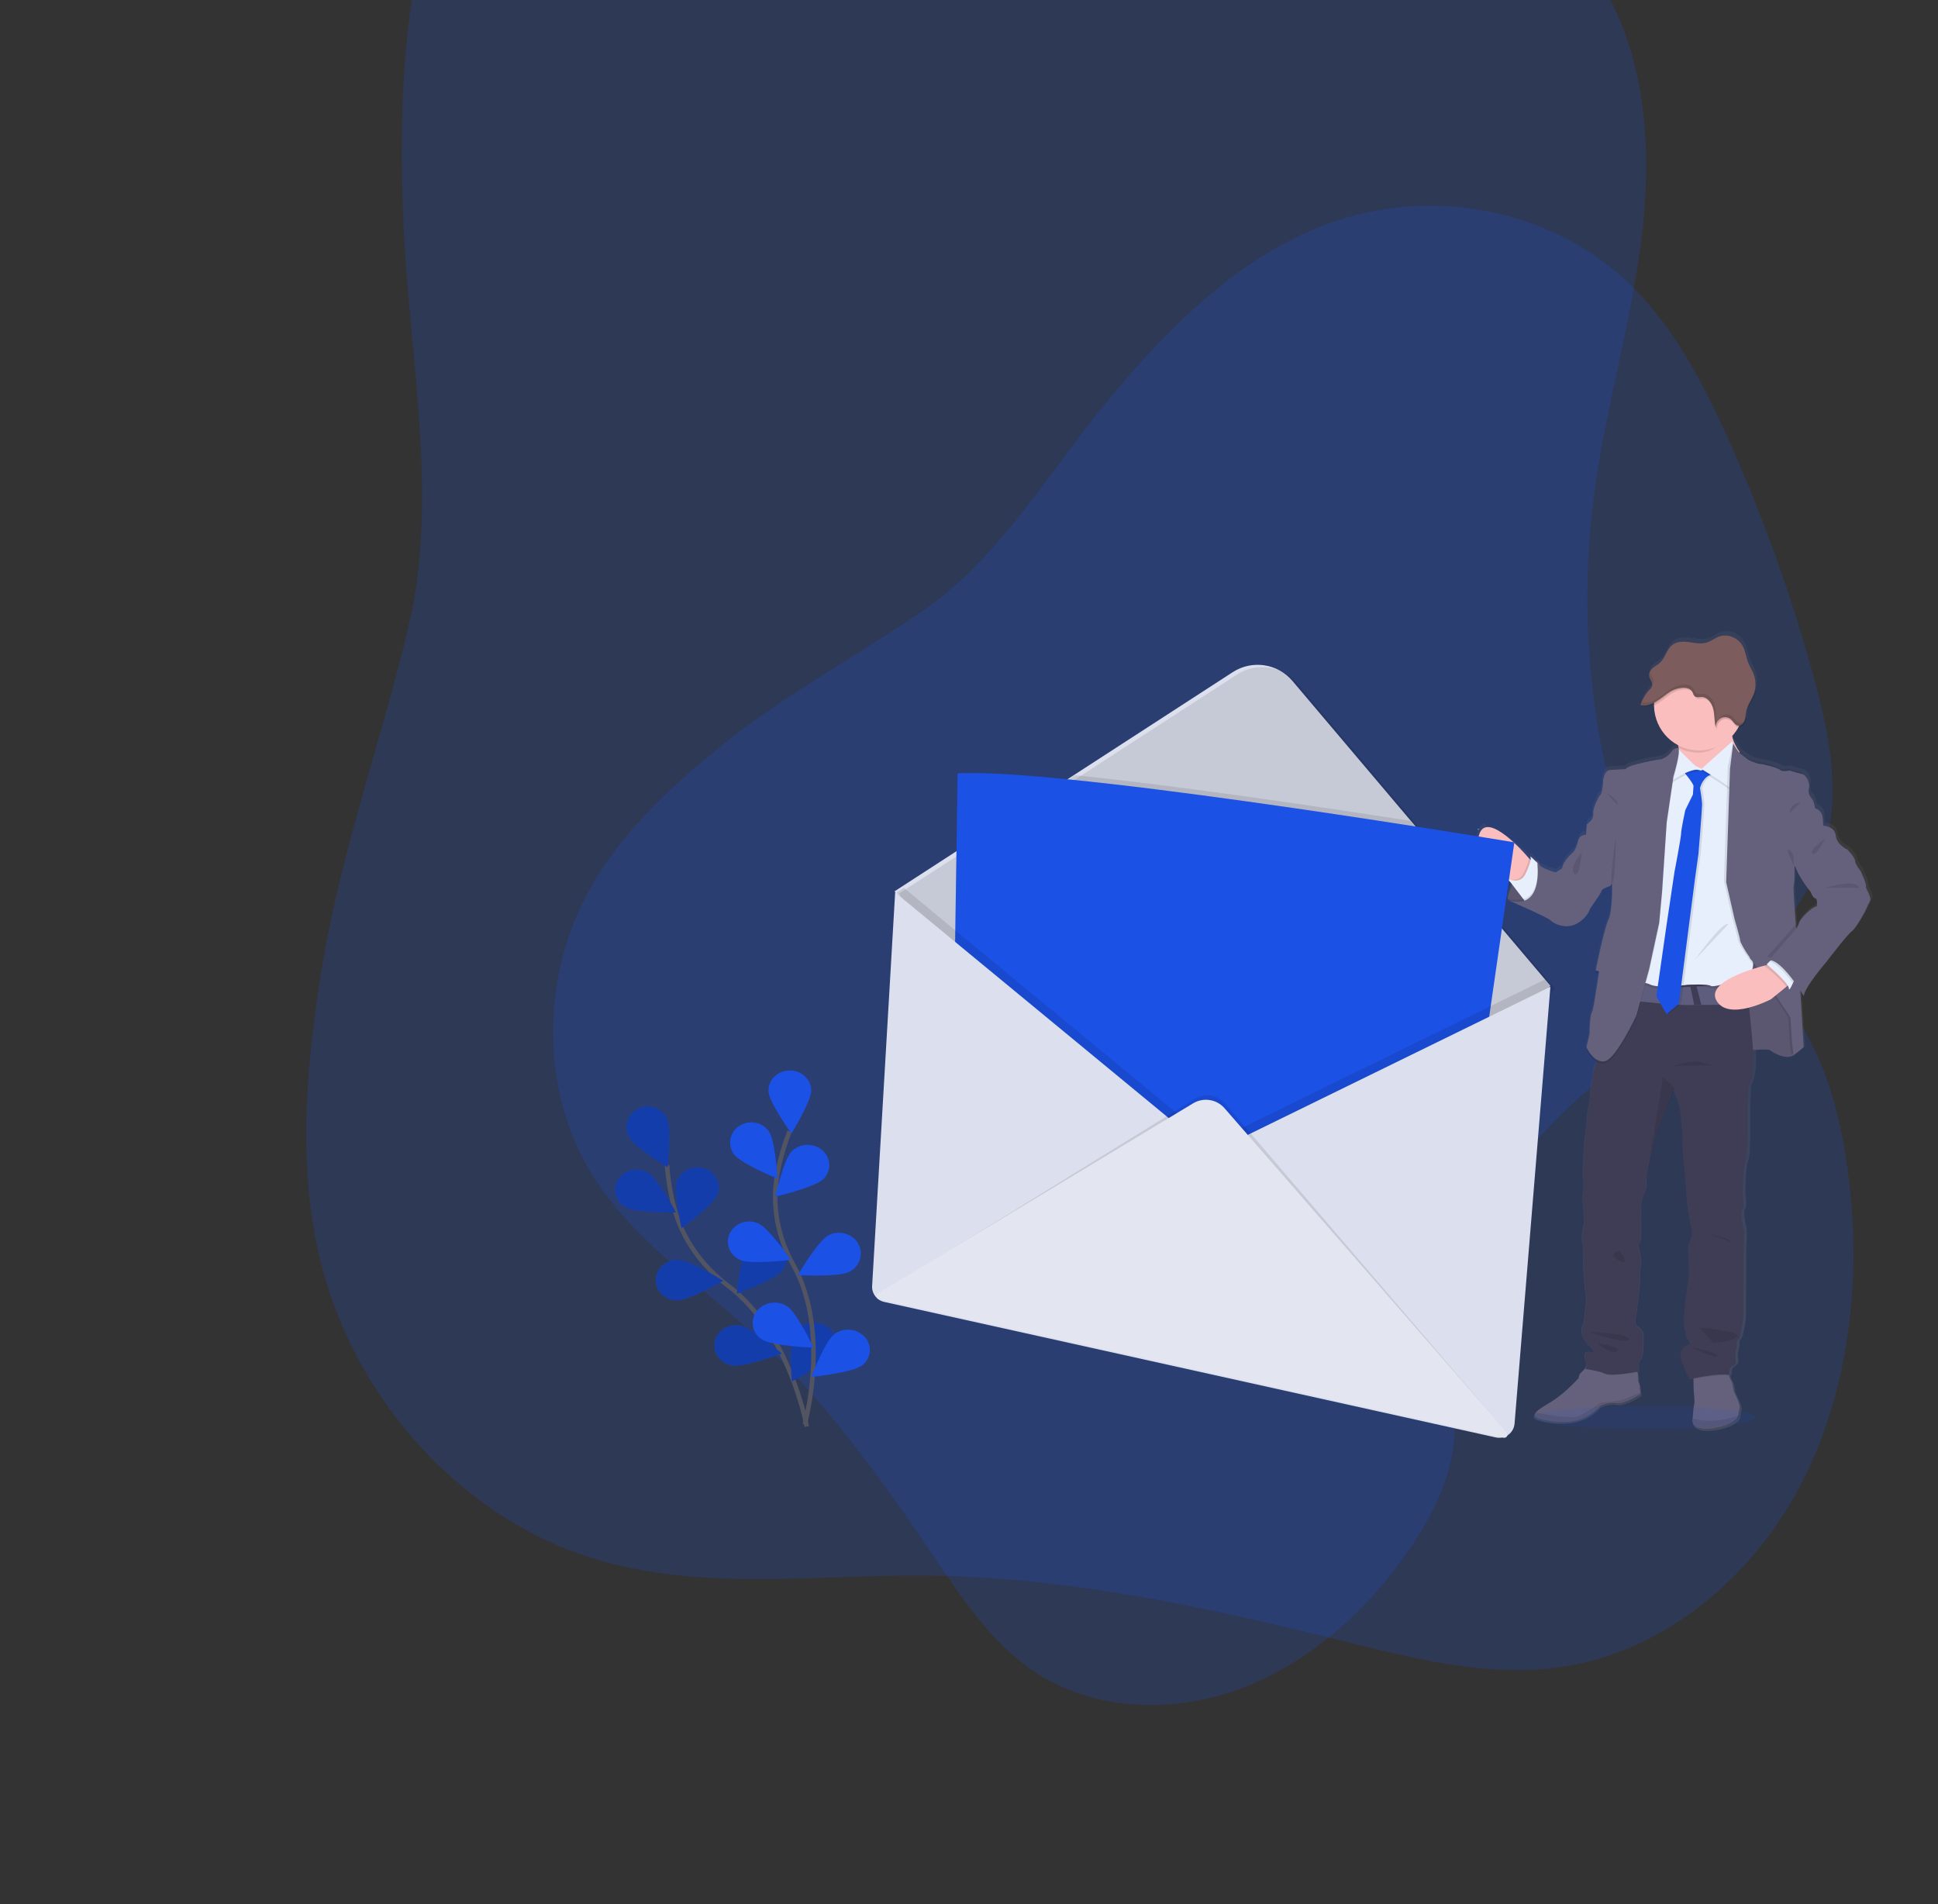 <svg viewBox="0 0 860 845" fill="none" xmlns="http://www.w3.org/2000/svg">
<rect x="0" y="0" width="860" height="845" fill="#333333" stroke="none"/>
<path opacity="0.2" d="M318.48 332.197C295.928 350.578 274.08 371.146 260.352 397.095C240.164 435.245 240.475 483.235 261.193 518.61C278.734 548.603 308.315 568.133 333.621 591.301C364.801 619.833 390.027 654.605 413.901 689.965C426.73 708.957 439.666 728.653 458.403 741.373C484.42 759.03 519.495 760.776 550.126 749.44C580.757 738.103 606.978 714.701 625.806 686.888C635.826 672.088 644.115 655.362 645.31 637.769C646.575 619.154 639.832 601.16 641.232 582.545C642.529 565.295 650.738 548.979 660.332 534.311C672.858 515.159 688.021 497.868 705.373 482.949C725.041 466.059 747.191 452.584 766.922 435.831C786.653 419.078 804.513 397.867 810.69 372.632C816.5 348.91 811.394 324.587 805.196 301.734C795.105 264.392 781.991 227.935 765.984 192.722C755.237 169.124 742.964 145.85 724.99 127.785C690.629 93.24 635.917 81.887 588.667 99.49C549.52 114.075 517.908 145.73 490.685 178.864C465.861 209.079 443.215 247.513 411.032 269.939C380.326 291.314 347.938 308.198 318.48 332.197Z" fill="#1B51E5"/>
<path opacity="0.2" d="M142.124 433.827C135.63 475.642 132.026 519.137 142.442 560.542C157.75 621.423 204.808 672.986 261.651 691.054C309.821 706.396 360.823 698.711 410.747 699.119C472.243 699.608 533.375 712.635 593.618 727.613C625.982 735.653 659.146 744.348 691.792 739.859C737.118 733.619 776.749 701.367 798.839 659.301C820.928 617.235 826.501 566.422 819.787 518.037C816.214 492.289 808.895 466.145 793.06 445.967C776.306 424.617 751.494 411.734 734.886 390.252C719.495 370.347 712.488 344.724 708.584 319.532C703.486 286.642 703.05 253.196 707.291 220.183C712.118 182.786 722.952 146.663 727.981 109.352C733.009 72.041 731.674 31.734 713.788 -1.55C696.976 -32.843 667.774 -54.161 638.824 -72.827C591.557 -103.362 541.882 -130 490.29 -152.477C455.694 -167.52 419.763 -180.729 382.739 -182.759C311.948 -186.65 241.728 -145.666 207.766 -80.653C179.63 -26.787 176.261 38.193 179.078 100.499C181.647 157.317 194.574 220.897 181.603 276.457C169.205 329.446 150.617 379.218 142.124 433.827Z" fill="#1B51E5"/>
<path d="M358 633C358 633 350.579 591.197 323.033 570.482C311.476 561.788 303.019 549.966 299.325 536.503C297.587 530.124 296.473 523.592 296 517" stroke="#535461" stroke-width="2"/>
<path d="M278.948 504.204C281.202 508.766 296.26 518 296.26 518C296.26 518 298.153 500.749 295.883 496.182C293.613 491.614 287.996 489.709 283.309 491.923C278.622 494.137 276.678 499.637 278.948 504.204Z" fill="#1B51E5"/>
<path d="M277.566 535.656C282.06 538.223 300 537.995 300 537.995C300 537.995 291.906 522.866 287.429 520.299C282.953 517.732 277.1 519.087 274.381 523.327C271.662 527.568 273.079 533.089 277.566 535.656Z" fill="#1B51E5"/>
<path d="M300.385 577C305.631 577.074 321 568.3 321 568.3C321 568.3 305.927 559.081 300.675 559.001C295.423 558.921 291.104 562.892 291.002 567.861C290.899 572.829 295.133 576.908 300.385 577Z" fill="#1B51E5"/>
<path d="M324.848 605.907C330.069 606.829 347 600.611 347 600.611C347 600.611 333.619 589.058 328.404 588.153C323.189 587.248 318.146 590.443 317.167 595.367C316.187 600.29 319.622 604.991 324.848 605.907Z" fill="#1B51E5"/>
<path d="M318.426 529.975C316.628 534.61 302.445 545 302.445 545C302.445 545 298.689 528.52 300.487 523.885C302.285 519.25 307.759 516.857 312.707 518.537C317.656 520.218 320.224 525.345 318.426 529.975Z" fill="#1B51E5"/>
<path d="M347.04 563.819C343.845 567.867 327 574 327 574C327 574 328.712 556.681 331.884 552.639C335.208 548.571 341.03 547.808 345.248 550.886C347.244 552.294 348.574 554.493 348.914 556.95C349.254 559.407 348.575 561.898 347.04 563.819Z" fill="#1B51E5"/>
<path d="M369.881 600.089C367.368 604.464 351.391 613 351.391 613C351.391 613 349.987 596.172 352.5 591.796C355.013 587.421 360.938 585.732 365.741 588.022C370.544 590.311 372.388 595.713 369.881 600.089Z" fill="#1B51E5"/>
<path opacity="0.25" d="M278.948 504.204C281.202 508.766 296.26 518 296.26 518C296.26 518 298.153 500.749 295.883 496.182C293.613 491.614 287.996 489.709 283.309 491.923C278.622 494.137 276.678 499.637 278.948 504.204Z" fill="black"/>
<path opacity="0.25" d="M277.566 535.656C282.06 538.223 300 537.995 300 537.995C300 537.995 291.906 522.866 287.429 520.299C282.953 517.732 277.1 519.087 274.381 523.327C271.662 527.568 273.079 533.089 277.566 535.656Z" fill="black"/>
<path opacity="0.25" d="M300.385 577C305.631 577.074 321 568.3 321 568.3C321 568.3 305.927 559.081 300.675 559.001C295.423 558.921 291.104 562.892 291.002 567.861C290.899 572.829 295.133 576.908 300.385 577Z" fill="black"/>
<path opacity="0.25" d="M324.848 605.907C330.069 606.829 347 600.611 347 600.611C347 600.611 333.619 589.058 328.404 588.153C323.189 587.248 318.146 590.443 317.167 595.367C316.187 600.29 319.622 604.991 324.848 605.907Z" fill="black"/>
<path opacity="0.25" d="M318.426 529.975C316.628 534.61 302.445 545 302.445 545C302.445 545 298.689 528.52 300.487 523.885C302.285 519.25 307.759 516.857 312.707 518.537C317.656 520.218 320.224 525.345 318.426 529.975Z" fill="black"/>
<path opacity="0.25" d="M347.04 563.819C343.845 567.867 327 574 327 574C327 574 328.712 556.681 331.884 552.639C335.208 548.571 341.03 547.808 345.248 550.886C347.244 552.294 348.574 554.493 348.914 556.95C349.254 559.407 348.575 561.898 347.04 563.819Z" fill="black"/>
<path opacity="0.25" d="M369.881 600.089C367.368 604.464 351.391 613 351.391 613C351.391 613 349.987 596.172 352.5 591.796C355.013 587.421 360.938 585.732 365.741 588.022C370.544 590.311 372.388 595.713 369.881 600.089Z" fill="black"/>
<path d="M357.124 632C357.124 632 368.604 590.842 352.05 561.339C345.104 548.962 342.424 534.899 344.911 521.145C346.105 514.606 347.942 508.194 350.396 502" stroke="#535461" stroke-width="2"/>
<path d="M341.006 484.189C341.188 489.087 351.204 503 351.204 503C351.204 503 360.179 488.479 359.997 483.575C359.815 478.671 355.419 474.836 350.175 475.005C344.931 475.174 340.818 479.285 341.006 484.189Z" fill="#1B51E5"/>
<path d="M325.685 512.209C328.66 516.298 345 523 345 523C345 523 344.098 505.965 341.123 501.87C338.002 497.755 332.29 496.779 328.017 499.63C325.994 500.923 324.591 503.014 324.149 505.402C323.706 507.789 324.263 510.256 325.685 512.209Z" fill="#1B51E5"/>
<path d="M328.502 559.089C333.253 561.162 351 559.049 351 559.049C351 559.049 341.197 544.899 336.445 542.827C331.694 540.754 326.069 542.713 323.875 547.205C321.681 551.696 323.756 557.016 328.502 559.089Z" fill="#1B51E5"/>
<path d="M338.22 594.434C342.652 597.253 361 598 361 598C361 598 353.675 582.417 349.249 579.604C344.825 576.78 338.928 577.775 335.722 581.886C334.255 583.843 333.69 586.313 334.164 588.697C334.639 591.08 336.11 593.161 338.22 594.434Z" fill="#1B51E5"/>
<path d="M365.321 523.25C361.633 526.837 344 531 344 531C344 531 347.74 514.352 351.422 510.766C355.201 507.177 361.128 507.068 365.039 510.515C366.871 512.115 367.944 514.401 367.998 516.821C368.052 519.241 367.081 521.572 365.321 523.25Z" fill="#1B51E5"/>
<path d="M376.961 564.338C372.268 566.793 354 565.803 354 565.803C354 565.803 362.951 550.57 367.645 548.132C372.338 545.695 378.232 547.318 380.802 551.794C383.372 556.27 381.678 561.883 376.961 564.338Z" fill="#1B51E5"/>
<path d="M382.346 606.005C378.157 609.089 360 611 360 611C360 611 366.118 595.031 370.307 591.948C374.53 588.871 380.453 589.502 383.905 593.398C385.495 595.236 386.232 597.643 385.936 600.037C385.64 602.431 384.338 604.595 382.346 606.005Z" fill="#1B51E5"/>
<path fill-rule="evenodd" clip-rule="evenodd" d="M827.283 386.668C828.011 388.328 829.281 391.225 829.033 391.903C828.895 392.282 829.316 393.175 829.803 394.21C830.525 395.74 831.392 397.58 830.808 398.52C830.029 399.898 829.338 401.323 828.741 402.789C828.741 402.789 824.7 410.472 822.639 411.928C820.578 413.383 811.127 425.592 811.127 425.592C811.127 425.592 800.989 437.212 800.989 440.799C800.989 440.799 800.417 439.848 799.472 438.421L800.984 464.032C800.984 464.032 797.463 467.017 796.69 467.361C793.084 469.836 786.982 465.911 786.037 465.138C785.539 464.725 782.162 464.834 779.168 465.023C779.832 478.883 777.021 481.542 777.021 481.542L776.684 493.574C776.684 493.574 777.119 511.943 775.825 514.842C774.531 517.741 774.531 529.446 774.531 529.446C774.531 529.446 775.39 534.992 774.445 536.19C773.501 537.387 774.194 541.839 774.88 544.131C775.567 546.423 774.961 552.152 774.961 552.152L774.789 584.438C774.789 584.438 773.85 592.804 772.642 594.007C771.937 594.724 771.674 595.768 771.955 596.734C771.955 596.734 770.925 601.513 771.183 602.372C771.44 603.231 771.961 605.191 769.98 606.131C768 607.07 768.515 610.061 768.515 610.061C768.305 610.012 768.093 609.974 767.88 609.946C767.937 610.296 768.005 610.657 768.086 611.001C768.184 611.641 768.418 612.252 768.773 612.794C769.637 613.734 770.152 617.916 770.152 617.916C770.152 617.916 773.243 624.064 772.9 625.433C772.648 626.453 772.339 628.287 772.196 629.152C772.127 629.444 772.127 629.622 772.127 629.622C772.127 629.622 770.41 633.38 760.873 634.744C751.336 636.108 751.336 631.581 751.336 631.581C751.336 631.581 751.37 631.094 751.433 630.367C751.461 630.071 751.492 629.735 751.525 629.374C751.716 627.3 751.98 624.419 752.195 623.726C752.51 622.614 751.937 617.744 751.937 617.744L751.834 612.656V611.642C750.947 611.82 750.414 611.94 750.414 611.94C748.964 608.966 747.701 605.904 746.631 602.773C746.167 601.492 746.278 600.072 746.936 598.879C747.594 597.686 748.735 596.835 750.065 596.545C751.874 596.27 748.777 593.107 748.777 593.107C748.777 593.107 749.121 592.678 748.262 589.607C747.429 586.628 748.374 579.142 748.666 576.824L748.691 576.623C748.949 574.572 750.237 564.666 750.237 564.666C750.237 564.666 749.55 552.107 750.065 551.597C750.58 551.087 752.309 546.131 751.445 544.509C750.58 542.888 749.207 532.214 749.207 531.612C749.207 531.01 748.09 517.174 748.09 517.174C748.09 517.174 747.071 507.577 747.329 505.525C747.587 503.474 746.642 495.871 746.642 495.871C746.642 489.529 742.95 482.693 742.95 482.693L742.858 482.94L734.844 503.795C734.844 503.795 733.585 510.115 732.44 513.701C731.726 516.15 731.159 518.639 730.74 521.156L730.665 521.608C730.654 521.67 730.642 521.728 730.631 521.784C730.606 521.902 730.585 522.005 730.585 522.095L730.534 522.433C730.534 522.433 731.135 526.965 730.19 528.415C729.246 529.865 728.215 534.219 728.215 535.416C728.215 536.614 728.295 541.226 728.295 541.226C728.295 541.226 728.673 550.365 727.723 551.39C726.773 552.416 727.288 553.27 727.288 553.27C727.288 553.27 728.799 560.145 728.112 561.939C727.425 563.732 727.94 567.914 727.94 567.914C727.94 567.914 726.572 581.155 726.395 581.837C726.217 582.519 725.267 587.825 726.303 588.249C727.339 588.673 729.309 591.234 729.309 591.234C729.309 591.234 729.744 602.412 728.198 603.266C726.652 604.119 727.505 608.48 727.505 608.48L726.847 608.6C726.91 608.915 726.979 609.253 727.036 609.591C727.28 610.596 727.382 611.629 727.339 612.662C727.232 613.426 727.45 614.199 727.94 614.794L728.324 618.283L728.456 619.498C728.456 619.498 721.243 624.19 717.631 623.508C714.019 622.826 710.321 624.706 710.321 624.706C707.83 627.408 704.697 629.436 701.213 630.601C695.369 632.549 687.211 631.793 682.569 630.258C680.371 629.53 680.199 628.579 681.258 627.433C682.373 626.208 684.858 624.74 687.78 623.014C687.933 622.923 688.087 622.832 688.242 622.741C694.172 619.24 700.526 612.318 700.526 612.318C700.526 612.318 700.635 610.611 701.671 609.843C702.298 609.298 702.873 608.696 703.389 608.044L703.887 607.471L703.314 607.385L704.173 604.578C704.121 604.675 703.555 605.586 703.142 602.091C702.719 598.419 706.325 600.212 706.325 600.212C706.325 600.212 709.159 600.905 704.608 596.459C700.057 592.013 702.261 587.487 702.547 587.487C702.833 587.487 703.406 580.915 703.406 580.915C703.406 580.915 704.173 576.984 703.577 573.908C702.982 570.831 702.467 561.268 702.467 561.268C702.467 561.268 702.891 554.015 702.118 551.362C701.41 548.931 702.431 544.717 702.806 543.173C702.84 543.031 702.869 542.912 702.891 542.819C703.148 541.707 702.118 531.543 702.118 531.543C702.118 531.543 702.982 526.771 702.467 523.264C701.952 519.758 702.982 506.86 702.982 506.86L704.579 492.044C704.579 492.044 705.695 487.432 705.524 485.552C705.352 483.673 706.812 477.095 706.812 477.095C706.726 475.695 706.961 474.294 707.499 472.999C707.845 472.147 708.078 471.253 708.191 470.34C705.713 468.501 704.236 465.224 704.236 465.224C704.045 464.899 703.872 464.564 703.715 464.221L705.089 458.417C705.089 458.417 705.175 450.384 706.033 448.849C706.892 447.313 707.407 442.873 707.407 442.873C707.407 442.873 708.987 433.087 709.262 430.978C708.961 430.924 708.653 430.924 708.352 430.978C708.352 430.978 708.432 430.577 708.569 429.907C708.324 429.889 708.077 429.904 707.836 429.953C707.836 429.953 711.534 411.4 713.509 407.229C715.484 403.058 715.141 391.599 715.141 391.599C715.141 391.599 711.271 392.797 711.099 393.822C710.928 394.848 705.947 401.763 705.947 401.763C705.947 401.763 704.808 405.952 699.651 408.685C694.493 411.418 688.826 408.169 687.967 407.063C687.194 406.06 672.168 399.466 669.157 398.154L668.63 397.925L668.664 397.747V397.655L668.092 397.415L668.664 397.592C668.745 397.226 668.905 396.567 669.145 395.707C669.172 395.677 669.173 395.659 669.176 395.631C669.177 395.61 669.179 395.585 669.191 395.547C669.204 395.505 669.212 395.474 669.222 395.439C669.233 395.396 669.246 395.347 669.271 395.266C669.284 395.225 669.297 395.183 669.31 395.141C669.345 395.029 669.381 394.913 669.414 394.796L669.466 394.624C669.485 394.564 669.505 394.504 669.526 394.443C669.559 394.342 669.594 394.239 669.626 394.132C669.655 394.109 669.655 394.057 669.655 394.057C669.912 393.266 670.227 392.401 670.599 391.507L668.39 388.643L668.126 388.448L657.851 378.839C656.022 377.133 654.988 374.739 655 372.237C655.012 369.734 656.068 367.35 657.914 365.661C658.888 364.763 659.323 365.934 659.469 366.328C659.487 366.378 659.501 366.416 659.511 366.435C665.957 367.226 676.93 377.539 676.93 377.539L678.281 379.04L678.785 379.613C678.897 379.152 678.848 378.667 678.648 378.238C678.339 377.779 680.491 379.785 681.51 380.747C681.509 380.736 681.509 380.724 681.51 380.713C681.521 380.737 681.535 380.76 681.55 380.782L682.025 381.229C683.571 383.962 690.36 385.497 690.36 385.497L693.279 383.704C693.537 380.375 698.265 376.444 698.265 376.444C698.265 376.444 699.662 374.903 700.412 371.574C701.162 368.245 704.024 368.669 704.024 368.669L704.367 363.805C704.367 363.805 706.915 362.43 706.657 359.703C706.4 356.975 709.405 351.681 709.405 351.681C709.405 351.681 710.756 351.171 711.036 345.786C711.317 340.4 713.899 340.056 713.899 340.056L721.203 339.632C721.804 337.581 737.443 335.106 737.443 335.106C737.443 335.106 740.191 334.074 741.65 331.857C743.11 329.64 744.661 330.408 744.661 330.408L744.89 330.631C744.882 330.555 744.874 330.49 744.864 330.42C744.855 330.347 744.845 330.269 744.833 330.167C744.825 330.091 744.812 330.017 744.799 329.945C744.779 329.825 744.759 329.708 744.759 329.594C737.864 326.166 733.5 319.131 733.487 311.426V311.133V310.612C732.934 310.872 732.359 311.085 731.77 311.248C731.627 311.288 731.478 311.322 731.335 311.351C730.76 311.473 730.171 311.52 729.583 311.489C729.523 311.484 729.463 311.475 729.403 311.467C729.318 311.455 729.233 311.443 729.148 311.443C728.894 311.407 728.644 311.352 728.398 311.277L728.278 311.248C728.364 310.973 728.461 310.709 728.559 310.446C729.405 308.127 730.725 306.009 732.434 304.229C732.832 303.88 733.157 303.456 733.39 302.98C733.545 302.56 733.571 302.103 733.465 301.668C733.271 300.981 733.004 300.316 732.669 299.686L732.6 299.525L732.514 299.33C732.503 299.301 732.492 299.273 732.48 299.244C732.44 299.143 732.401 299.044 732.365 298.941C732.363 298.918 732.363 298.895 732.365 298.872C732.358 298.851 732.351 298.828 732.342 298.804C732.304 298.689 732.257 298.55 732.257 298.517V298.397C732.224 298.255 732.199 298.111 732.182 297.967C732.171 297.814 732.171 297.661 732.182 297.508C732.182 297.49 732.181 297.473 732.18 297.457C732.177 297.423 732.175 297.388 732.182 297.331C732.194 297.245 732.211 297.147 732.228 297.073C732.242 297.013 732.26 296.949 732.275 296.893C732.278 296.88 732.282 296.867 732.285 296.855C732.292 296.832 732.301 296.809 732.311 296.786C732.327 296.749 732.343 296.711 732.343 296.672C732.67 295.82 733.217 295.071 733.928 294.5C734.372 294.131 734.852 293.812 735.33 293.492C735.944 293.083 736.557 292.674 737.094 292.163C738.18 291.13 738.901 289.748 739.62 288.37C740.413 286.849 741.204 285.333 742.48 284.296C744.593 282.577 747.501 282.606 750.128 282.973C750.498 283.024 750.87 283.081 751.242 283.137C753.516 283.482 755.827 283.833 758.011 283.139C759.013 282.817 759.939 282.288 760.865 281.757C761.69 281.285 762.516 280.812 763.397 280.486C767.313 279.025 772.076 280.967 774.096 284.852C774.778 286.172 775.158 287.617 775.537 289.062C775.829 290.175 776.121 291.289 776.552 292.346C776.876 293.142 777.275 293.899 777.673 294.656C778.077 295.423 778.482 296.19 778.807 296.999C779.553 298.913 779.845 300.974 779.66 303.02C779.632 303.381 779.58 303.736 779.523 304.092C779.516 304.136 779.506 304.18 779.495 304.224C779.477 304.294 779.46 304.365 779.46 304.435C779.408 304.693 779.351 304.951 779.288 305.203L779.202 305.524C779.105 305.874 778.985 306.246 778.865 306.561C778.744 306.876 778.613 307.191 778.47 307.495C778.154 308.177 777.798 308.843 777.443 309.508C776.682 310.932 775.924 312.35 775.573 313.912C775.452 314.509 775.362 315.111 775.304 315.717C775.297 315.764 775.289 315.812 775.281 315.859C775.261 315.972 775.241 316.087 775.241 316.204C775.241 316.227 775.243 316.243 775.245 316.26C775.249 316.293 775.253 316.328 775.241 316.416C775.224 316.548 775.195 316.737 775.184 316.806C775.179 316.837 775.175 316.857 775.17 316.883C775.164 316.914 775.156 316.951 775.144 317.023C775.138 317.058 775.132 317.096 775.127 317.136C775.11 317.248 775.093 317.366 775.064 317.413C775.024 317.476 775.024 317.545 775.024 317.608C774.978 317.808 774.921 317.997 774.858 318.181C774.559 319.12 773.903 319.904 773.031 320.364C773.007 320.373 772.982 320.386 772.957 320.399C772.907 320.424 772.858 320.45 772.808 320.45C772.623 320.507 772.43 320.538 772.236 320.541C772.223 320.568 772.21 320.595 772.197 320.622C772.129 320.763 772.061 320.906 771.984 321.045C771.121 322.647 770.046 324.125 768.79 325.44C768.991 326.208 769.252 326.958 769.568 327.686L769.603 327.749C769.625 327.785 769.658 327.839 769.7 327.908C770.184 328.701 771.884 331.485 772.837 332.212L776.523 335.031C776.523 335.031 780.221 336.75 781.509 336.75C782.797 336.75 789.758 338.543 790.623 339.483C791.034 339.812 791.55 339.983 792.077 339.964C792.683 339.926 793.287 339.851 793.885 339.741L794.229 339.85C794.635 339.793 794.916 339.741 794.916 339.741C794.916 339.741 797.744 340.704 800.24 341.276C802.735 341.849 803.937 345.958 803.422 347.579C803.003 349.22 803.46 350.962 804.63 352.186C805.66 353.211 806.176 356.54 806.176 356.54C807.438 356.951 808.488 357.842 809.101 359.021C809.696 360.316 809.736 362.688 809.736 364.017C809.702 364.607 809.702 364.997 809.702 364.997C809.713 364.997 814.86 365.088 815.375 369.357C815.89 373.625 820.613 375.591 820.613 375.591C820.613 375.591 824.139 379.091 824.139 380.713C824.139 381.872 825.499 383.687 826.275 384.722C826.584 385.135 826.801 385.424 826.801 385.497C826.801 385.569 827.001 386.026 827.283 386.668ZM798.78 408.312C798.843 407.017 804.281 401.122 806.857 400.864C806.857 400.864 807.269 397.392 806.153 397.306C805.037 397.22 804.092 394.487 804.092 394.487C804.092 394.487 798.694 388.167 796.977 382.81L796.885 382.942C796.885 382.942 797.062 389.857 796.542 391.393C796.244 392.287 796.902 401.483 797.509 409.028C797.532 409.329 797.556 409.628 797.58 409.923C797.599 410.152 797.617 410.379 797.635 410.604C798.167 409.894 798.74 408.988 798.78 408.312Z" fill="url(#paint0_linear_326_24334)"/>
<path d="M669 398.903C669 398.903 672.195 382.088 682.482 382L690 397.514L684.988 400.983C684.988 400.983 674.1 401.329 669 398.903Z" fill="#65617D"/>
<path opacity="0.1" d="M690 397.511L684.988 400.982C684.988 400.982 677.324 401.229 671.845 399.874C670.868 399.642 669.915 399.316 669 398.901C669 398.901 669 398.807 669.058 398.631C669.058 398.631 669.058 398.59 669.058 398.566C669.53 396.454 670.181 394.386 671.004 392.386C671.325 391.629 671.681 390.849 672.067 390.069C673.574 387.137 675.688 384.311 678.586 382.897C679.657 382.369 680.823 382.064 682.015 382H682.318H682.47L682.634 382.346L685.175 387.589L690 397.511Z" fill="black"/>
<path d="M773.777 466.237C773.777 466.237 784.473 465.219 785.41 465.984C786.346 466.749 792.423 470.661 796.019 468.193C799.615 465.725 797.216 457.131 797.216 456.791C797.216 456.452 796.875 444.278 796.875 444.278L790.457 435.684L782.42 420.622L766 419L766.428 442.921L766.341 455.175L773.777 466.237Z" fill="#65617D"/>
<path opacity="0.1" d="M773.777 466.237C773.777 466.237 784.473 465.219 785.41 465.984C786.346 466.749 792.423 470.661 796.019 468.193C799.615 465.725 797.216 457.131 797.216 456.791C797.216 456.452 796.875 444.278 796.875 444.278L790.457 435.684L782.42 420.622L766 419L766.428 442.921L766.341 455.175L773.777 466.237Z" fill="black"/>
<path d="M680 382.535C680 382.535 679.157 392.835 672.759 393C672.759 393 670.943 391.904 668.501 390.078C662.877 385.861 653.956 377.753 656.421 370.209C659.956 359.407 677.137 379.339 677.137 379.339L678.452 380.823L680 382.535Z" fill="#FBBEBE"/>
<path opacity="0.1" d="M680 382.687C680 382.687 679.16 392.837 672.783 393C672.783 393 670.973 391.92 668.539 390.121L668 389.429C669.083 389.989 670.275 390.307 671.495 390.363C673.459 390.44 675.266 389.305 676.034 387.512C676.705 386.207 677.294 384.862 677.799 383.485C678.109 382.683 678.33 381.85 678.457 381L680 382.687Z" fill="black"/>
<path d="M677.565 401L676.157 399.163L671.415 392.965L669 389.804C670.061 390.368 671.231 390.687 672.428 390.74C674.003 390.779 675.767 390.176 676.88 387.889C677.537 386.579 678.115 385.23 678.611 383.849C679.39 381.595 679.379 380.468 679.101 380.057C678.822 379.646 680.848 381.567 681.822 382.502L681.855 382.536L682.312 382.97L682.479 383.308L684.866 388.137C684.866 388.137 684.866 388.204 684.866 388.339C685.1 389.889 685.907 399.62 677.565 401Z" fill="#E7EFFD"/>
<path d="M728 618.652C728 618.652 720.906 623.367 717.361 622.706C713.817 622.046 710.181 623.911 710.181 623.911C707.737 626.619 704.656 628.654 701.226 629.825C695.519 631.794 687.471 631.018 682.911 629.477C680.754 628.747 680.577 627.809 681.616 626.645C682.757 625.347 685.417 623.789 688.465 621.936C694.292 618.426 700.536 611.51 700.536 611.51C700.536 611.51 700.621 609.773 701.637 609.031C702.263 608.485 702.836 607.88 703.35 607.224C704.257 606.135 705.107 605 705.107 605L725.974 605.614C725.974 605.614 726.328 607.137 726.607 608.695C726.846 609.706 726.943 610.745 726.898 611.782C726.79 612.544 726.997 613.318 727.469 613.92L727.846 617.395L728 618.652Z" fill="#65617D"/>
<path d="M771.974 624.607C771.726 625.61 771.409 627.406 771.291 628.251L771.217 628.715C771.217 628.715 769.523 632.404 760.275 633.747C751.028 635.09 751 630.642 751 630.642C751 630.642 751.034 630.166 751.09 629.446C751.254 627.486 751.587 623.728 751.836 622.929C752.164 621.841 751.582 617.059 751.582 617.059L751.486 612.066L751.412 608.598L766.794 607C766.889 608.154 767.055 609.301 767.291 610.434C767.385 611.063 767.615 611.665 767.964 612.196C768.8 613.12 769.297 617.229 769.297 617.229C769.297 617.229 772.308 623.264 771.974 624.607Z" fill="#65617D"/>
<path opacity="0.1" d="M726.376 605.671C726.376 605.671 726.725 607.153 727 608.67C724.779 609.081 715.076 610.767 712.652 609.589C709.903 608.253 704 607.503 704 607.503L704.096 607.165C704.989 606.105 705.827 605 705.827 605L726.376 605.671Z" fill="black"/>
<path opacity="0.1" d="M767 610.389C763.075 609.735 754.487 611.318 751.074 612L751 608.577L766.488 607C766.587 608.139 766.758 609.271 767 610.389Z" fill="black"/>
<path d="M775.766 482.422L775.431 494.387C775.431 494.387 775.852 512.632 774.588 515.518C773.324 518.403 773.324 530.029 773.324 530.029C773.324 530.029 774.167 535.541 773.239 536.729C772.311 537.916 772.988 542.327 773.66 544.621C774.332 546.915 773.745 552.6 773.745 552.6L773.575 584.674C773.575 584.674 772.652 592.986 771.468 594.179C770.777 594.896 770.52 595.932 770.796 596.892C770.796 596.892 769.789 601.641 770.039 602.496C770.29 603.35 770.796 605.295 768.861 606.224C766.925 607.153 767.426 610.13 767.426 610.13C762.797 609.023 749.658 612 749.658 612C748.238 609.051 747 606.017 745.951 602.914C745.493 601.644 745.601 600.236 746.246 599.051C746.891 597.866 748.012 597.019 749.322 596.725C751.087 596.467 748.058 593.33 748.058 593.33C748.058 593.33 748.394 592.905 747.551 589.854C746.708 586.802 747.716 578.956 747.972 576.948C748.229 574.941 749.487 565.069 749.487 565.069C749.487 565.069 748.815 552.6 749.322 552.089C749.828 551.579 751.508 546.657 750.671 545.046C749.834 543.434 748.473 532.828 748.473 532.232C748.473 531.635 747.386 517.892 747.386 517.892C747.386 517.892 746.373 508.302 746.629 506.266C746.885 504.229 745.951 496.681 745.951 496.681C745.951 490.372 742.33 483.609 742.33 483.609L742.239 483.856L734.434 504.574C734.434 504.574 733.17 510.849 732.077 514.411C731.386 516.833 730.836 519.294 730.432 521.781L730.358 522.234C730.358 522.423 730.301 522.584 730.284 522.71L730.232 523.054C730.232 523.054 730.802 527.551 729.891 528.997C728.98 530.442 727.955 534.767 727.955 535.954C727.955 537.142 728.041 541.725 728.041 541.725C728.041 541.725 728.376 550.804 727.471 551.825C726.566 552.846 727.044 553.69 727.044 553.69C727.044 553.69 728.559 560.573 727.887 562.345C727.215 564.117 727.722 568.281 727.722 568.281C727.722 568.281 726.372 581.439 726.207 582.116C726.042 582.793 725.109 588.059 726.122 588.483C727.135 588.908 729.065 591.449 729.065 591.449C729.065 591.449 729.492 602.57 727.972 603.413C726.452 604.257 727.295 608.576 727.295 608.576C727.295 608.576 715.089 610.95 712.31 609.591C709.532 608.232 703.549 607.469 703.549 607.469L704.385 604.681C704.334 604.779 703.776 605.685 703.378 602.209C702.962 598.561 706.498 600.339 706.498 600.339C706.498 600.339 709.276 601.022 704.79 596.611C700.303 592.2 702.512 587.697 702.769 587.697C703.025 587.697 703.617 581.17 703.617 581.17C703.617 581.17 704.374 577.264 703.782 574.207C703.19 571.149 702.689 561.645 702.689 561.645C702.689 561.645 703.11 554.435 702.353 551.808C701.596 549.181 702.854 544.42 703.11 543.319C703.366 542.218 702.324 532.146 702.324 532.146C702.324 532.146 703.167 527.396 702.66 523.921C702.154 520.445 703.167 507.625 703.167 507.625L704.681 492.861C704.681 492.861 705.775 488.272 705.609 486.408C705.444 484.544 706.879 478.011 706.879 478.011C706.793 476.62 707.023 475.227 707.551 473.938C708.393 472.218 708.729 466.642 708.729 466.642L716.819 447.972L720.805 431.51L774.281 431C774.281 431 774.48 432.428 774.804 435.015C775.129 437.602 775.584 441.445 776.091 446.188C776.558 450.496 777.07 455.561 777.565 461.199C779.182 479.198 775.766 482.422 775.766 482.422Z" fill="#3F3D56"/>
<path d="M772 333.727L759.298 347C759.298 347 743 340.613 744.717 338.434C745.378 337.588 745.297 334.92 744.891 331.979C744.311 327.324 743 321.971 743 321.971C743 321.971 771.484 317.429 769.1 322.135C768.224 323.838 768.375 325.859 768.92 327.716C769.61 329.868 770.65 331.898 772 333.727Z" fill="#FBBEBE"/>
<path opacity="0.1" d="M768.858 322.13C767.989 323.826 767.575 324.007 768.116 325.855C764.424 329.738 759.727 334 753.885 334C750.758 334.005 747.674 333.294 744.874 331.926C744.299 327.291 743 321.96 743 321.96C743 321.96 771.238 317.439 768.858 322.13Z" fill="black"/>
<path d="M774 313.238C773.816 324.206 764.916 333 754 333C743.084 333 734.184 324.206 734 313.238C734 313.141 734 313.044 734 312.953C734.078 301.855 743.095 292.922 754.139 293.001C765.183 293.079 774.073 302.14 773.994 313.238H774Z" fill="#FBBEBE"/>
<path opacity="0.1" d="M777 445.693C774.318 445.693 765.378 445.787 755.385 445.935H755.264L751.966 445.989H751.862C740.016 446.17 728.336 443.966 723.656 444.383C713.698 445.271 727.237 435.609 727.237 435.609C734.661 437.328 742.298 438.066 749.934 437.802L752.812 437.66C761.861 437.172 770.962 436.36 775.716 435C776.033 437.512 776.488 441.158 777 445.693Z" fill="black"/>
<path d="M777 445.693C774.318 445.693 765.378 445.786 755.385 445.935H755.264L751.966 445.989H751.862C740.016 446.17 728.336 443.965 723.656 444.382C713.698 445.276 727.237 435.604 727.237 435.604C734.661 437.323 742.298 438.062 749.934 437.798L752.812 437.655C761.861 437.167 770.962 436.355 775.716 435C776.033 437.513 776.488 441.145 777 445.693Z" fill="#5F5D7E"/>
<path opacity="0.1" d="M748.58 339.036L733.011 346.301L721 439C721 439 728.104 435.793 732.17 437.819C736.237 439.845 748.757 437.99 748.757 437.99C748.757 437.99 757.908 437.482 759.252 438.498C760.597 439.514 776.503 434.252 776.503 434.252C776.503 434.252 779.362 427.837 777.178 426.833C774.993 425.828 777.875 415.87 777.875 415.87L776.503 349.001L773.792 340.389L766.516 336L759.081 341.907L755.529 342.415L748.58 339.036Z" fill="black"/>
<path d="M748.574 338.042L733.009 345.301L721 438C721 438 728.102 434.793 732.168 436.819C736.234 438.845 748.751 436.984 748.751 436.984C748.751 436.984 757.901 436.482 759.245 437.492C760.589 438.502 776.503 433.269 776.503 433.269C776.503 433.269 779.362 426.855 777.178 425.85C774.993 424.846 777.864 414.859 777.864 414.859L776.492 348L773.781 339.394L766.507 335L759.073 340.912L755.522 341.42L748.574 338.042Z" fill="#E7EFFD"/>
<path opacity="0.1" d="M748.109 342.396C748.109 342.396 752.593 347.751 752.513 348.86C752.433 349.968 752.256 352.6 752.256 352.6L748.87 359.494C748.87 359.494 747.011 368.078 747.011 369.864C747.011 371.651 744.048 387.1 744.048 387.1L740.484 410.903L736 442.1L740.576 450L745.987 445.404L753.182 389.812L754.704 378.85C754.704 378.85 756.311 359.132 756.311 357.093C756.311 355.053 755.384 349.698 755.384 349.698C755.384 349.698 756.483 344.597 761.053 343.379C765.623 342.161 760.715 343.12 760.715 343.12L758.09 341L755.802 341.931C755.802 341.931 749.464 340.018 748.109 342.396Z" fill="black"/>
<path d="M747.095 342.362C747.095 342.362 751.584 347.719 751.498 348.822C751.412 349.926 751.241 352.564 751.241 352.564L747.861 359.461C747.861 359.461 745.997 368.047 745.997 369.835C745.997 371.622 743.035 387.077 743.035 387.077L739.483 410.883L735 442.092L739.575 450L744.99 445.402L752.179 389.796L753.706 378.835C753.706 378.835 755.312 359.11 755.312 357.07C755.312 355.029 754.386 349.673 754.386 349.673C754.386 349.673 755.484 344.569 760.053 343.379C764.622 342.19 759.716 343.127 759.716 343.127L757.091 341L754.804 341.937C754.804 341.937 748.45 339.977 747.095 342.362Z" fill="#1B51E5"/>
<path opacity="0.1" d="M744.334 333C744.334 333 743.664 333.513 743.501 336.923C743.338 340.333 741 348 741 348C741 348 749.669 341.865 754 342.545L744.334 333Z" fill="black"/>
<path d="M744.334 332C744.334 332 743.664 332.507 743.501 335.919C743.338 339.33 741 347 741 347C741 347 749.669 340.863 754 341.549L744.334 332Z" fill="#E7EFFD"/>
<path opacity="0.1" d="M768.679 330L755 342.227C755 342.227 766.504 349.19 768.003 350.889C769.501 352.588 771 334.242 771 334.242L768.679 330Z" fill="black"/>
<path d="M768.663 329L755 341.229C755 341.229 766.495 348.19 768.004 349.889C769.513 351.588 771 333.247 771 333.247L768.663 329Z" fill="#E7EFFD"/>
<path opacity="0.1" d="M744.737 333.127C744.737 333.127 743.2 332.366 741.75 334.569C740.682 336.006 739.232 337.119 737.561 337.786C737.561 337.786 722.003 340.241 721.384 342.273L714.116 342.697C714.116 342.697 711.551 343.034 711.297 348.368C711.043 353.703 709.673 354.212 709.673 354.212C709.673 354.212 706.681 359.46 706.941 362.167C707.201 364.875 704.63 366.237 704.63 366.237L715.312 393.755C715.312 393.755 715.659 405.098 713.689 409.248C711.719 413.397 708.05 431.769 708.05 431.769C708.05 431.769 709.587 431.431 709.5 432.444C709.413 433.457 707.674 444.555 707.674 444.555C707.674 444.555 707.16 448.956 706.305 450.484C705.45 452.013 705.363 459.962 705.363 459.962L704 465.72C704 465.72 707.247 472.92 712.204 471.901C717.161 470.883 726.133 451.669 726.133 451.669L731.865 430.922L736.308 410.432L737.59 396.548L739.641 365.813L742.634 345.49C742.634 345.49 745.939 334.552 744.737 333.127Z" fill="black"/>
<path d="M744.742 332.127C744.742 332.127 743.201 331.366 741.753 333.564C740.689 335.002 739.24 336.116 737.57 336.781C737.57 336.781 722.037 339.236 721.414 341.268L714.155 341.691C714.155 341.691 711.599 342.035 711.339 347.369C711.08 352.703 709.718 353.207 709.718 353.207C709.718 353.207 706.729 358.461 706.989 361.168C707.249 363.875 704.681 365.232 704.681 365.232L715.355 392.75C715.355 392.75 715.696 404.093 713.734 408.243C711.772 412.392 708.097 430.77 708.097 430.77C708.097 430.77 709.632 430.427 709.551 431.445C709.47 432.464 707.67 443.55 707.67 443.55C707.67 443.55 707.156 447.957 706.302 449.48C705.448 451.002 705.367 458.963 705.367 458.963L704 464.721C704 464.721 707.243 471.915 712.193 470.902C717.144 469.889 726.122 450.664 726.122 450.664L731.84 429.923L736.277 409.433L737.558 395.543L739.607 364.808L742.596 344.49C742.596 344.49 745.936 333.564 744.742 332.127Z" fill="#65617D"/>
<path opacity="0.1" d="M690 397.607L685.11 400.983C685.11 400.983 677.634 401.222 672.288 399.905L669.57 398.696L669 398.457L669.57 398.634C672.391 399.472 674.596 399.455 676.323 398.873C683.241 396.541 682.478 385.108 682.21 382.525C682.21 382.262 682.164 382.097 682.153 382.034C682.152 382.023 682.152 382.011 682.153 382L682.193 382.068C682.288 382.224 682.395 382.373 682.512 382.513C682.609 382.622 682.711 382.736 682.82 382.844L685.264 387.731C685.264 387.731 685.264 387.799 685.264 387.936L690 397.607Z" fill="black"/>
<path d="M706.5 365L704.13 365.673L703.793 370.48C703.793 370.48 701.006 370.058 700.246 373.331C699.486 376.604 698.133 378.144 698.133 378.144C698.133 378.144 693.484 382.021 693.233 385.312L690.377 387.085C690.377 387.085 683.701 385.563 682.181 382.865C682.181 382.865 685.226 404.631 669 399.316C669 399.316 687.167 407.243 688.013 408.343C688.858 409.444 694.432 412.643 699.504 409.946C704.575 407.248 705.672 403.103 705.672 403.103C705.672 403.103 710.572 396.26 710.737 395.256C710.903 394.253 714.735 393.061 714.735 393.061L722 375.515L706.5 365Z" fill="#65617D"/>
<path opacity="0.1" d="M766.718 340.22L769.191 329C769.191 329 770.298 332.654 771.41 333.504L775.076 336.313C775.076 336.313 778.743 338.008 780.022 338.008C781.302 338.008 788.208 339.795 789.061 340.731C789.914 341.668 793.327 340.984 793.327 340.984C793.327 340.984 796.14 341.921 798.613 342.512C801.086 343.104 802.279 347.189 801.766 348.832C801.343 350.466 801.794 352.203 802.959 353.428C803.985 354.45 804.498 357.765 804.498 357.765C805.747 358.176 806.783 359.062 807.381 360.23C808.234 362.097 807.957 366.176 807.957 366.176L795.275 384.026C795.275 384.026 795.442 390.92 794.935 392.442C794.428 393.965 796.722 419.978 796.722 419.978L799.368 464.68C799.368 464.68 795.869 467.656 795.102 467.995C794.336 468.334 793.569 452.19 793.569 451.593C793.569 450.995 773.872 422.184 773.872 422.184C773.872 422.184 771.226 417.938 771.226 417.014C771.226 416.089 768.753 407.494 768.753 407.494L765 390.92L766.718 340.22Z" fill="black"/>
<path d="M808.996 365.948C808.996 366.519 808.996 366.918 808.996 366.918L796.301 384.607C796.301 384.607 796.474 391.454 795.966 392.96C795.666 393.845 796.318 402.929 796.924 410.392C797.351 415.773 797.755 420.309 797.755 420.309L798.88 439.139L800.398 464.702C800.398 464.702 796.901 467.658 796.134 467.995C795.366 468.331 794.599 452.297 794.599 451.704C794.599 451.111 774.875 422.501 774.875 422.501C774.875 422.501 772.226 418.272 772.226 417.365C772.226 416.458 769.751 407.91 769.751 407.91L766 391.448L767.702 341.138L769.099 330C769.099 330 771.234 333.635 772.342 334.474L776.012 337.258C776.012 337.258 779.682 338.97 780.963 338.97C782.244 338.97 789.163 340.739 790.017 341.669C790.871 342.599 794.281 341.92 794.281 341.92C794.281 341.92 797.097 342.85 799.573 343.438C802.048 344.025 803.249 348.082 802.735 349.714C802.309 351.338 802.761 353.064 803.929 354.279C804.951 355.289 805.464 358.582 805.464 358.582C806.715 358.993 807.751 359.875 808.35 361.035C808.961 362.262 809.019 364.607 808.996 365.948Z" fill="#65617D"/>
<path opacity="0.1" d="M705 591C705.421 591 723.335 591.629 722.995 594.31C722.655 596.99 705 591 705 591Z" fill="black"/>
<path opacity="0.1" d="M709 596C709 596 720.52 597.908 717.493 599.653C714.467 601.398 709 596 709 596Z" fill="black"/>
<path opacity="0.1" d="M754 589C754 589 773.639 590.843 770.7 593.185C767.762 595.526 760.796 595.907 760.49 595.999C760.183 596.091 754 589 754 589Z" fill="black"/>
<path opacity="0.1" d="M751 598C751 598 761.666 599.668 761.993 601.592C762.32 603.517 751 598 751 598Z" fill="black"/>
<path opacity="0.1" d="M757 547C757 547 767.386 549.366 768 551L757 547Z" fill="black"/>
<path opacity="0.1" d="M718.636 555C718.636 555 712.829 556.436 718.452 559.319C724.075 562.202 718.636 555 718.636 555Z" fill="black"/>
<path opacity="0.1" d="M742 473C742.566 473 751.709 470.033 754.888 471.327C757.164 472.17 759.569 472.62 762 472.66L742 473Z" fill="black"/>
<path opacity="0.1" d="M743 482.617L742.908 483.452L735.029 503.964C735.029 503.964 733.756 510.176 732.656 513.703C731.96 516.101 731.407 518.538 731 521L737.997 478L743 482.617Z" fill="black"/>
<path d="M755 445.941L751.909 446H751.812L750 437.16L752.697 437L755 445.941Z" fill="#3F3D56"/>
<path d="M795 436.012L792.894 437.701L785.879 443.404C785.879 443.404 766.877 453.403 761.643 443.905C757.031 435.539 778.573 429.565 783.761 428.265C784.463 428.09 784.863 428 784.863 428L795 436.012Z" fill="#FBBEBE"/>
<path opacity="0.1" d="M713 352C713 352 716.99 353.874 717.903 356.436C718.816 358.998 713 352 713 352Z" fill="black"/>
<path opacity="0.1" d="M702 378C702 378 696.209 384.937 698.563 387.618C700.918 390.299 702 378 702 378Z" fill="black"/>
<path opacity="0.1" d="M799 356C799 356 794.158 356.519 794 361L799 356Z" fill="black"/>
<path opacity="0.1" d="M752 426C752.508 425.502 764.288 408.598 767 410.094L752 426Z" fill="black"/>
<path opacity="0.1" d="M774 313.429C774.005 316.77 773.191 320.06 771.632 323.003L771.484 322.975C770.217 322.704 769.559 321.206 768.588 320.273C767.366 319.092 765.538 318.832 764.044 319.627C762.546 320.54 761.684 322.233 761.818 324C761.176 321.269 761.38 318.372 760.756 315.635C760.131 312.899 758.251 310.133 755.673 310.087C754.537 310.087 753.27 310.496 752.464 309.655C751.981 309.148 751.896 308.348 751.521 307.725C749.681 304.707 744.075 306.233 741.786 307.783C739.498 309.333 736.845 311.816 734 313.141C734.078 301.938 743.095 292.921 754.139 293.001C765.183 293.08 774.073 302.226 773.994 313.429H774Z" fill="black"/>
<path d="M750.905 306.899C751.273 307.509 751.371 308.302 751.861 308.803C752.674 309.642 753.993 309.208 755.117 309.231C757.733 309.277 759.64 312.013 760.274 314.722C760.908 317.43 760.7 320.298 761.351 323C761.214 321.249 762.092 319.573 763.616 318.673C765.132 317.886 766.986 318.143 768.226 319.311C769.211 320.235 769.879 321.717 771.164 321.985C772.449 322.253 773.688 321.033 774.155 319.705C774.622 318.376 774.587 316.894 774.893 315.503C775.469 312.874 777.197 310.713 778.165 308.211C779.307 305.167 779.276 301.814 778.079 298.792C777.439 297.207 776.489 295.781 775.838 294.202C774.858 291.796 774.604 289.071 773.406 286.79C771.401 282.953 766.676 281.038 762.786 282.48C760.937 283.164 759.329 284.498 757.445 285.097C754.927 285.901 752.23 285.297 749.625 284.937C747.021 284.578 744.134 284.544 742.037 286.237C739.622 288.193 738.965 291.865 736.695 294.008C735.744 294.909 734.563 295.485 733.56 296.289C732.558 297.093 731.688 298.358 731.832 299.71C731.982 301.454 733.71 303.039 733.071 304.659C732.84 305.128 732.519 305.548 732.126 305.896C730.227 307.865 728.815 310.241 728 312.84C732.558 314.254 737.496 309.277 741.069 306.922C743.356 305.423 749.038 303.906 750.905 306.899Z" fill="#7C5C5C"/>
<path opacity="0.1" d="M795 436.259L792.815 438C790.891 434.866 783 428.598 783 428.598L783.343 428.273C784.072 428.093 784.486 428 784.486 428L795 436.259Z" fill="black"/>
<path d="M797 432.951C797 432.951 796.246 434.901 795.475 436.578C794.704 438.256 793.853 439.792 793.814 438.545C793.729 436.1 784 427.883 784 427.883L785.321 426.548L786.846 425L797 432.951Z" fill="#E7EFFD"/>
<path opacity="0.1" d="M797.845 420.004L799 439C796.276 434.884 788.803 424.339 784 424.678L795.636 411.664C796.121 411.139 796.568 410.584 796.975 410C797.413 415.428 797.845 420.004 797.845 420.004Z" fill="black"/>
<path opacity="0.1" d="M797 432.558C797 432.558 796.225 434.408 795.433 436C792.427 432.036 788.297 427.355 785 426.469L786.567 425L797 432.558Z" fill="black"/>
<path d="M805.991 364L809.037 366.386C809.037 366.386 814.108 366.472 814.617 370.736C815.125 375 819.761 376.96 819.761 376.96C819.761 376.96 823.226 380.452 823.226 382.071C823.226 383.69 825.849 386.589 825.849 386.848C825.849 387.107 828.387 392.305 828.044 393.238C827.702 394.172 830.754 398.269 829.822 399.802C829.058 401.179 828.38 402.603 827.793 404.066C827.793 404.066 823.82 411.742 821.791 413.188C819.761 414.634 810.455 426.828 810.455 426.828C810.455 426.828 800.48 438.422 800.48 442C800.48 442 790.762 425.635 785 426.061L796.25 413.015C796.25 413.015 798.193 410.889 798.279 409.609C798.365 408.33 803.693 402.447 806.231 402.193C806.231 402.193 806.648 398.695 805.55 398.609C804.453 398.523 803.521 395.797 803.521 395.797C803.521 395.797 796.09 386.934 795.993 381.305C795.895 375.675 805.991 364 805.991 364Z" fill="#65617D"/>
<path opacity="0.1" d="M810 372C810 372 802.646 377.136 804.221 378.786C805.796 380.436 810 372 810 372Z" fill="black"/>
<path opacity="0.1" d="M810 394C810 394 823.603 389.5 825 394H810Z" fill="black"/>
<path opacity="0.1" d="M728 619.135C728 619.135 720.906 623.665 717.361 623.031C713.817 622.397 710.181 624.189 710.181 624.189C707.737 626.791 704.656 628.746 701.226 629.871C695.519 631.763 687.471 631.017 682.911 629.537C680.754 628.836 680.577 627.934 681.616 626.815C686.575 627.778 697.654 629.698 700.639 628.301C704.52 626.487 710.096 622.536 710.096 622.536C710.096 622.536 717.361 621.551 718.372 621.551C719.091 621.551 724.701 619.291 727.869 618L728 619.135Z" fill="black"/>
<path opacity="0.1" d="M772 628L771.924 628.485C771.924 628.485 770.17 632.335 760.6 633.736C751.029 635.138 751 630.496 751 630.496C751 630.496 751.035 629.999 751.094 629.248C754.134 630.413 760.763 631.714 772 628Z" fill="black"/>
<path opacity="0.1" d="M717 371C717 371 717 390.013 715.438 391.89C713.875 393.767 717 371 717 371Z" fill="black"/>
<path opacity="0.1" d="M793 377L795.85 384C795.85 384 796.986 377.128 793 377Z" fill="black"/>
<g opacity="0.1">
<path d="M733.656 303.287C734.28 301.68 732.64 300.109 732.426 298.387C732.208 298.873 732.115 299.405 732.154 299.936C732.264 301.23 733.217 302.437 733.472 303.639C733.543 303.527 733.605 303.409 733.656 303.287Z" fill="black"/>
<path d="M762.025 321.695C761.413 319.002 761.592 316.148 760.968 313.45C760.344 310.752 758.42 307.932 755.803 307.886C754.647 307.886 753.353 308.302 752.538 307.458C752.041 306.95 751.96 306.141 751.573 305.523C749.701 302.489 744.004 304.026 741.67 305.58C738.204 307.892 733.373 312.762 728.89 311.664C728.676 312.179 728.48 312.704 728.312 313.242C732.882 314.675 737.834 309.631 741.416 307.244C743.727 305.696 749.447 304.159 751.319 307.192C751.689 307.811 751.787 308.614 752.278 309.122C753.093 309.972 754.416 309.532 755.543 309.556C758.166 309.602 760.078 312.375 760.714 315.12C761.349 317.864 761.141 320.77 761.794 323.509C761.752 322.895 761.831 322.279 762.025 321.695Z" fill="black"/>
<path d="M774.875 318.494C774.413 319.846 773.194 321.094 771.876 320.805C770.559 320.516 769.918 319.031 768.935 318.089C767.686 316.919 765.834 316.662 764.313 317.448C762.862 318.313 761.993 319.896 762.043 321.585C762.389 320.541 763.106 319.661 764.059 319.112C765.579 318.315 767.438 318.575 768.681 319.759C769.669 320.695 770.339 322.197 771.628 322.469C772.916 322.74 774.159 321.504 774.627 320.158C774.87 319.358 775.027 318.535 775.095 317.702C775.038 317.97 774.965 318.235 774.875 318.494Z" fill="black"/>
<path d="M778.896 306.846C777.937 309.382 776.192 311.566 775.615 314.236C775.499 314.773 775.43 315.322 775.366 315.876C775.944 313.219 777.677 311.04 778.642 308.51C779.068 307.371 779.335 306.179 779.434 304.968C779.302 305.607 779.123 306.234 778.896 306.846Z" fill="black"/>
</g>
<path d="M656 368.206C656.114 368.206 656.206 368.114 656.206 368C656.206 367.886 656.114 367.794 656 367.794C655.886 367.794 655.794 367.886 655.794 368C655.794 368.114 655.886 368.206 656 368.206Z" fill="#E6E8EC"/>
<path opacity="0.1" d="M729.5 634C756.838 634 779 631.761 779 629C779 626.239 756.838 624 729.5 624C702.162 624 680 626.239 680 629C680 631.761 702.162 634 729.5 634Z" fill="#1B51E5"/>
<path d="M547.041 298.252L397 395.479L494.916 571.868C495.841 573.536 497.422 574.741 499.277 575.192L587.995 596.808C591.128 597.565 594.365 596.034 595.764 593.134L639.771 501.817L688 437.421L573.548 302.178C566.959 294.395 555.608 292.714 547.041 298.252Z" fill="#DCDFED"/>
<path opacity="0.1" d="M690 438.419L689.575 438.992L661.325 476.714L660.814 477.396L641.772 502.821L604.134 580.93L603.079 583.113L597.766 594.132C596.365 597.037 593.122 598.568 589.986 597.805L501.269 576.179C499.414 575.73 497.832 574.524 496.908 572.856L488.377 557.516L486.845 554.754L425.266 443.783L424.738 442.837L399 396.48L402.11 394.463L425.685 379.192L426.23 378.836L475.875 346.667L479.008 344.638L549.033 299.261C557.599 293.712 568.96 295.392 575.551 303.18L627.761 364.895L630.056 367.645L667.951 412.421L668.158 412.668L687.212 435.176L689.61 438.012L690 438.419Z" fill="black"/>
<path opacity="0.1" d="M666 411.921L661.383 443.96L659.991 453.628L659.195 474.225L659.132 475.832L654.99 583.447C654.91 585.468 653.935 587.349 652.331 588.583C650.726 589.817 648.656 590.276 646.679 589.837L602.033 579.882L601.552 579.774L487.05 554.252L484.948 553.783L422 539.743L423.444 442.987L423.489 439.755L423.925 410.468L424.406 378.144L473.972 346.025L477.1 344C523.075 348.708 584.218 357.765 625.639 364.224L627.93 366.97L665.736 411.675L666 411.921Z" fill="black"/>
<path d="M672 373.773L666.56 411.51L661.572 446.068L660.179 455.708L659.382 476.292L655.174 585.451C655.094 587.471 654.119 589.351 652.513 590.584C650.906 591.817 648.835 592.276 646.856 591.837L601.693 581.78L487.101 556.273L422 541.772L423.491 441.843L423.926 412.574L424.436 378.336L424.958 343.12C435.724 342.611 453.438 343.76 474.587 345.881C521.939 350.621 586.49 360.21 628.695 366.814C654.538 370.857 672 373.773 672 373.773Z" fill="#1B51E5"/>
<path opacity="0.1" d="M685.619 434.609L661.42 446.457L537.922 506.927L424.11 413.016L401.103 394L398 396.012L423.681 442.25L422.192 542.141L487.202 556.635L495.697 571.936C496.619 573.6 498.197 574.802 500.048 575.251L588.568 596.81C591.692 597.561 594.918 596.036 596.314 593.146L601.615 582.155L646.714 592.209C648.689 592.647 650.758 592.188 652.362 590.956C653.966 589.723 654.94 587.843 655.02 585.824L659.222 476.709L687.92 438.415L688 437.449L685.619 434.609Z" fill="black"/>
<path d="M397.234 396L387.012 570.645C386.816 573.984 389.077 576.971 392.349 577.698L663.818 637.842C665.744 638.263 667.758 637.833 669.343 636.664C670.928 635.495 671.93 633.699 672.091 631.739L688 437.864L537.365 511.576L397.234 396Z" fill="#DCDFED"/>
<path opacity="0.1" d="M389.563 574.479L530.373 487.501C534.678 484.887 540.237 485.758 543.538 489.564L669.569 636.729C670.027 637.256 670.25 636.878 669.569 636.729L389.563 574.479C388.865 574.898 388.762 574.302 389.563 574.479Z" fill="black"/>
<path d="M389.733 573.824L529.466 489.575C534.027 486.826 539.908 487.75 543.402 491.764L668.632 635.508C669.057 635.998 669.12 636.706 668.788 637.263C668.456 637.821 667.804 638.104 667.169 637.965L390.186 576.579C389.582 576.449 389.12 575.964 389.02 575.355C388.92 574.747 389.202 574.14 389.733 573.824Z" fill="#E3E5F1"/>
<defs>
<linearGradient id="paint0_linear_326_24334" x1="831.021" y1="634.985" x2="831.021" y2="279.999" gradientUnits="userSpaceOnUse">
<stop stop-color="#808080" stop-opacity="0.25"/>
<stop offset="0.54" stop-color="#808080" stop-opacity="0.12"/>
<stop offset="1" stop-color="#808080" stop-opacity="0.1"/>
</linearGradient>
</defs>
</svg>
